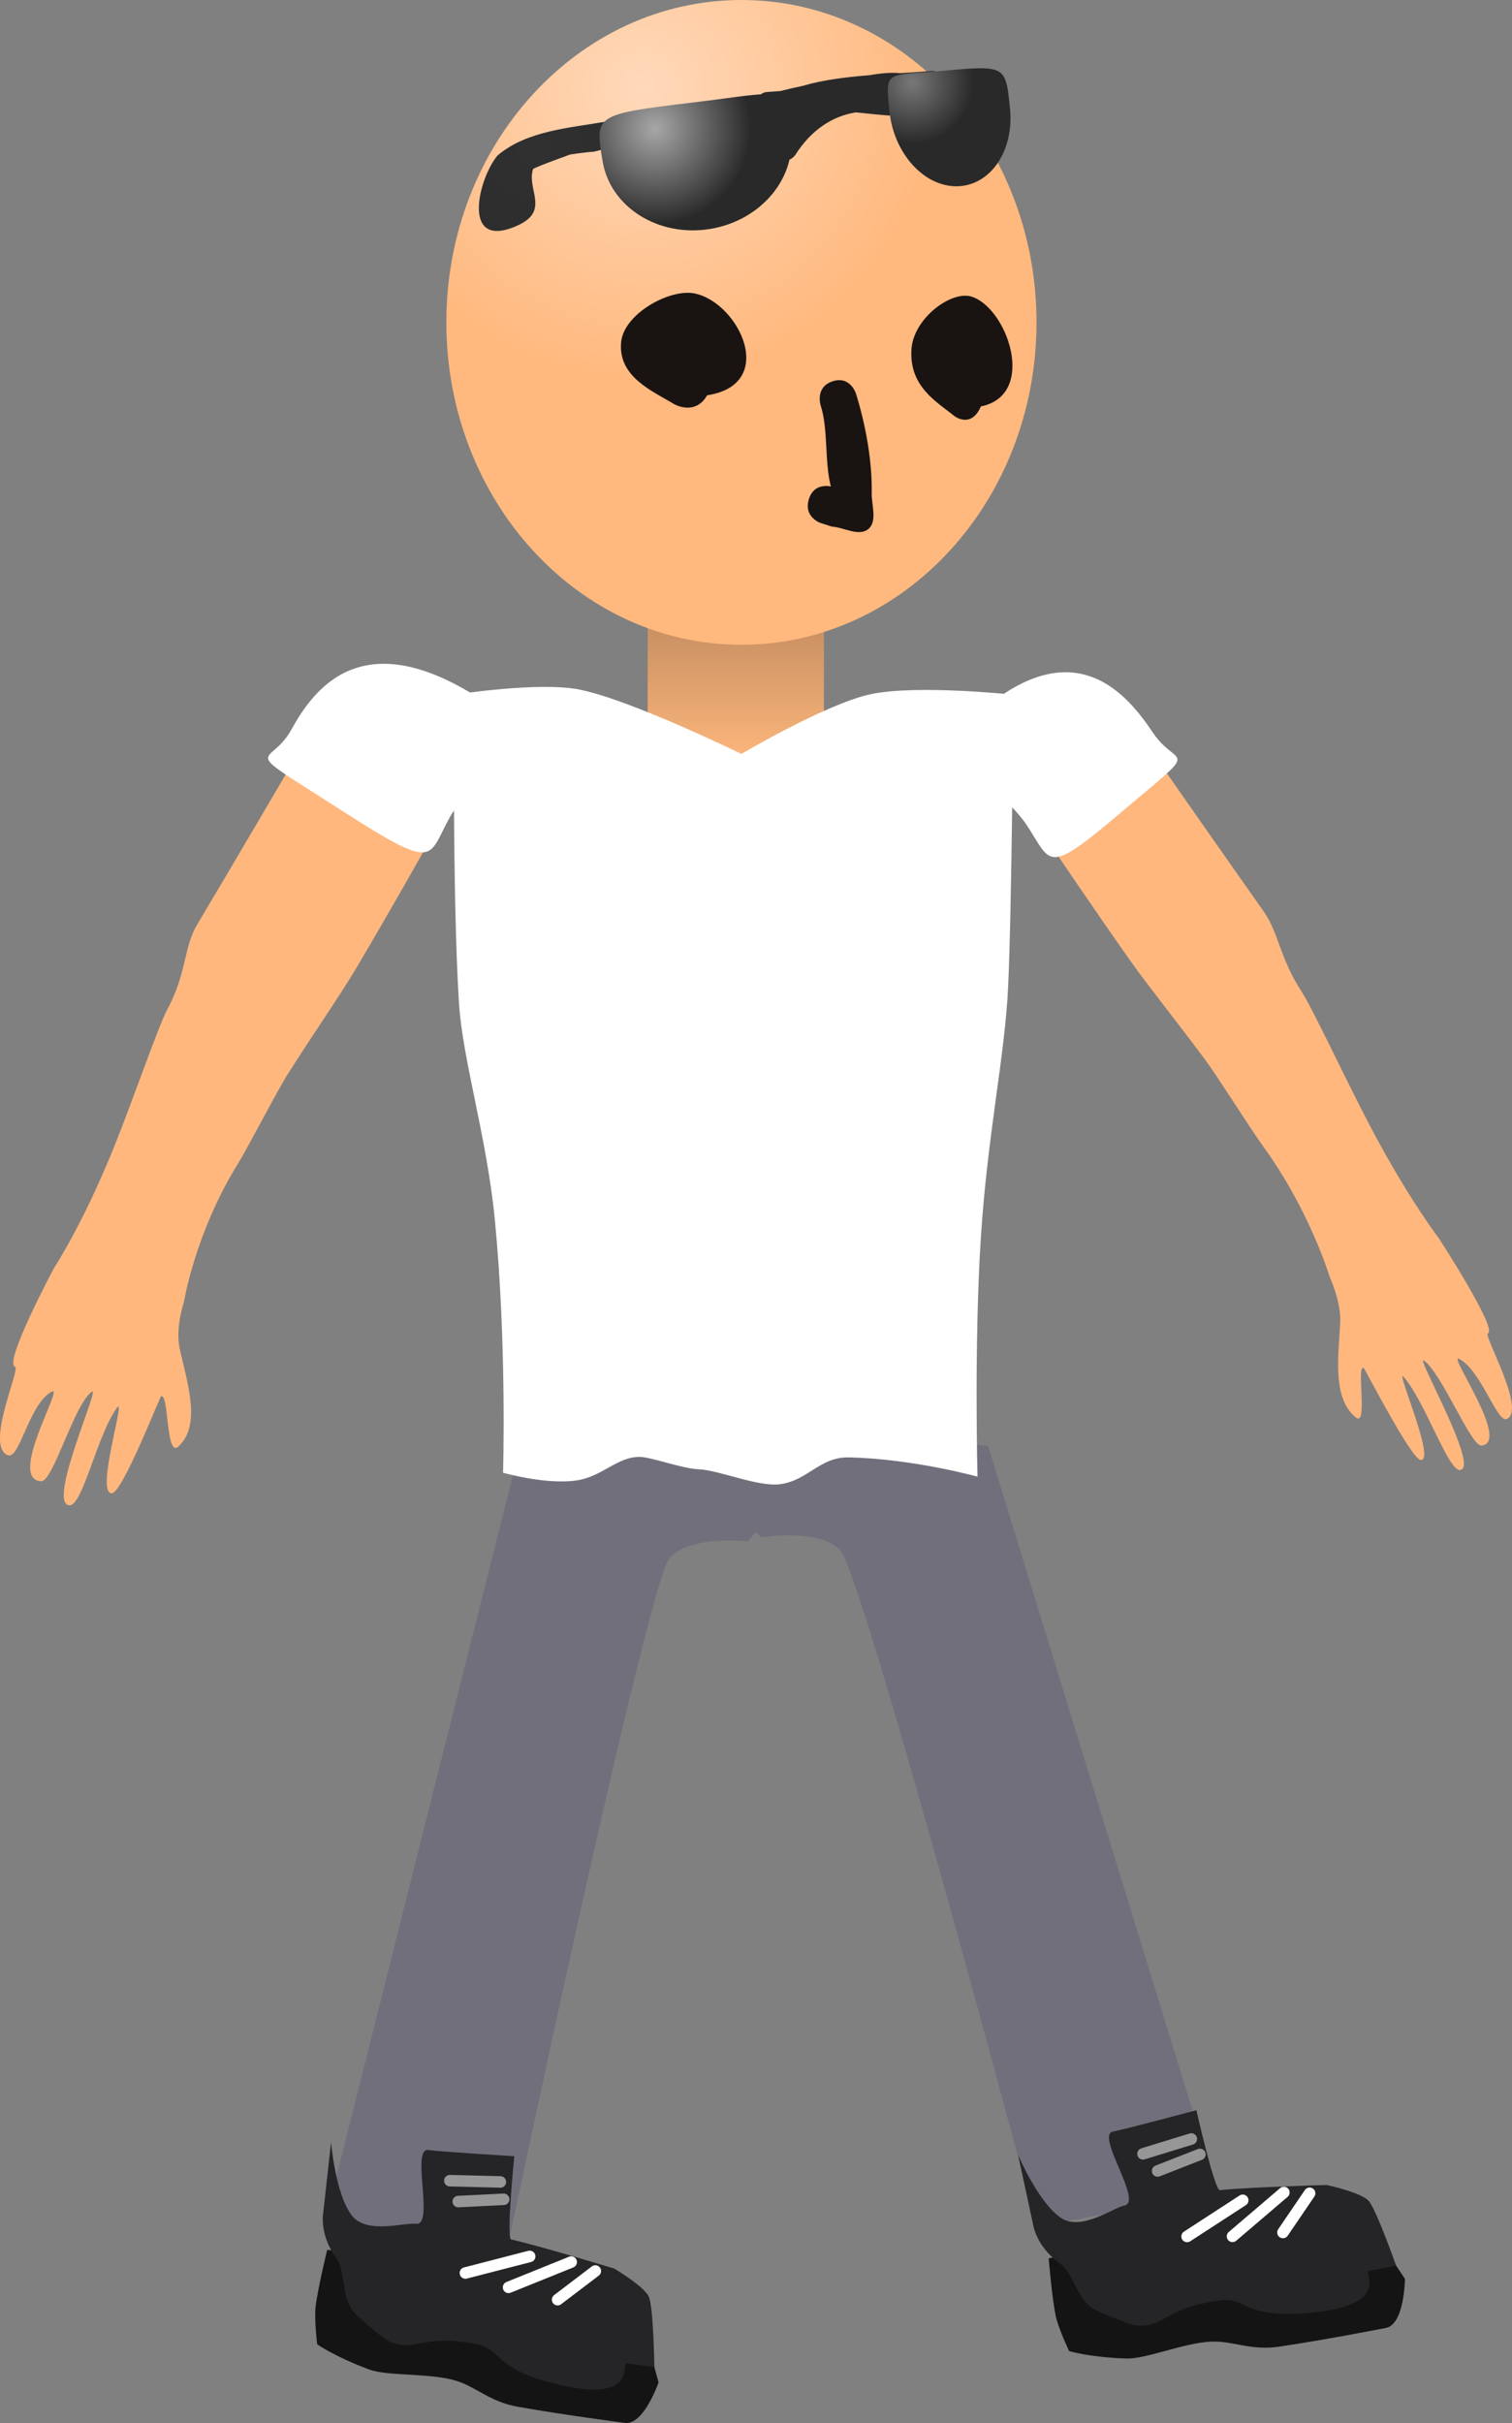 <svg version="1.1" xmlns="http://www.w3.org/2000/svg" xmlns:xlink="http://www.w3.org/1999/xlink" width="65.67" height="105.205" viewBox="0,0,65.67,105.205"><rect x="0" y="0" width="65.67" height="105.205" fill="#808080" stroke="none"/><defs><linearGradient x1="239.748" y1="156.068" x2="239.748" y2="162.919" gradientUnits="userSpaceOnUse" id="color-1"><stop offset="0" stop-color="#c28b5f"/><stop offset="1" stop-color="#ffb87d"/></linearGradient><radialGradient cx="235.712" cy="133.416" r="13.118" gradientUnits="userSpaceOnUse" id="color-2"><stop offset="0" stop-color="#ffd9ba"/><stop offset="1" stop-color="#ffb87d"/></radialGradient><radialGradient cx="230.944" cy="136.181" r="10.071" gradientUnits="userSpaceOnUse" id="color-3"><stop offset="0" stop-color="#303030"/><stop offset="1" stop-color="#292929"/></radialGradient><radialGradient cx="247.416" cy="133.24" r="2.651" gradientUnits="userSpaceOnUse" id="color-4"><stop offset="0" stop-color="#787878"/><stop offset="1" stop-color="#292929"/></radialGradient><radialGradient cx="236.234" cy="135.243" r="4.173" gradientUnits="userSpaceOnUse" id="color-5"><stop offset="0" stop-color="#a7a7a7"/><stop offset="1" stop-color="#292929"/></radialGradient></defs><g transform="translate(-207.791,-129.648)"><g data-paper-data="{&quot;isPaintingLayer&quot;:true}" fill-rule="nonzero" stroke-linejoin="miter" stroke-miterlimit="10" stroke-dasharray="" stroke-dashoffset="0" style="mix-blend-mode: normal"><g><path d="M252.821,226.341c0,0 -6.615,-24.938 -8.353,-29.077c-0.568,-1.354 -3.623,-0.864 -3.623,-0.864c0,0 -3.761,-3.606 -0.196,-4.283c3.013,-0.572 10.057,0.313 10.057,0.313l9.977,32.418z" data-paper-data="{&quot;index&quot;:null}" fill="#726f7c" stroke="#000000" stroke-width="0" stroke-linecap="butt"/><path d="M267.982,230.725c-0.582,0.111 -2.595,0.506 -4.634,0.811c-1.24,0.185 -1.984,-0.252 -2.928,-0.219c-1.188,0.042 -2.846,0.764 -3.716,0.735c-1.603,-0.055 -2.478,-0.322 -2.478,-0.322c0,0 -0.456,-0.957 -0.576,-1.505c-0.163,-0.738 -0.312,-2.523 -0.312,-2.523c0,0 5.808,-1.224 8.12,-1.458c1.368,-0.139 4.287,-0.155 4.287,-0.155c0,0 1.549,0.333 1.838,0.713c0.355,0.465 1.228,1.791 1.228,1.791c0,0 -0.017,1.978 -0.83,2.132z" data-paper-data="{&quot;index&quot;:null}" fill="#141415" stroke="#000000" stroke-width="0" stroke-linecap="butt"/><path d="M267.236,228.246c-0.244,0.046 0.989,1.443 -2.324,1.798c-3.128,0.335 -2.949,-0.65 -4.049,-0.523c-2.3,0.265 -2.431,1.067 -3.442,1.103c-0.352,0.013 -0.525,-0.017 -1.934,-0.621c-0.969,-0.415 -0.98,-1.596 -1.687,-2.102c-1.032,-0.738 -1.146,-1.702 -1.146,-1.702l-0.643,-2.98c0,0 0.889,2.077 1.867,2.731c0.875,0.585 2.273,-0.45 2.748,-0.541c0.832,-0.158 -1.286,-3.082 -0.487,-3.215c0.43,-0.072 3.614,-0.924 3.614,-0.924c0,0 0.788,3.494 1.021,3.471c1.368,-0.139 4.644,-0.223 4.644,-0.223c0,0 1.549,0.333 1.838,0.713c0.355,0.465 1.171,2.789 1.171,2.789c0,0 -0.379,0.072 -1.191,0.226z" data-paper-data="{&quot;index&quot;:null}" fill="#252527" stroke="#000000" stroke-width="0" stroke-linecap="butt"/><path d="M261.766,225.182l-2.417,1.57" fill="none" stroke="#ffffff" stroke-width="0.5" stroke-linecap="round"/><path d="M263.553,224.843l-2.231,1.904" fill="none" stroke="#ffffff" stroke-width="0.5" stroke-linecap="round"/><path d="M264.671,224.878l-1.158,1.701" fill="none" stroke="#ffffff" stroke-width="0.5" stroke-linecap="round"/><path d="M257.434,223.165l2.099,-0.645" fill="none" stroke="#969696" stroke-width="0.5" stroke-linecap="round"/><path d="M258.069,223.909l1.838,-0.719" fill="none" stroke="#969696" stroke-width="0.5" stroke-linecap="round"/></g><g><path d="M221.933,226.014l8.28,-32.893c0,0 6.988,-1.25 10.027,-0.835c3.595,0.49 0.027,4.287 0.027,4.287c0,0 -3.076,-0.33 -3.573,1.051c-1.521,4.224 -6.832,29.472 -6.832,29.472z" fill="#726f7c" stroke="#000000" stroke-width="0" stroke-linecap="butt"/><path d="M236.394,233.089c0,0 -0.644,1.87 -1.464,1.758c-0.587,-0.08 -2.622,-0.344 -4.652,-0.702c-1.234,-0.218 -1.801,-0.869 -2.707,-1.137c-1.14,-0.337 -2.941,-0.179 -3.757,-0.483c-1.503,-0.561 -2.248,-1.092 -2.248,-1.092c0,0 -0.128,-1.052 -0.069,-1.61c0.08,-0.751 0.506,-2.492 0.506,-2.492c0,0 5.896,0.683 8.163,1.195c1.341,0.303 4.114,1.214 4.114,1.214c0,0 1.363,0.807 1.517,1.259c0.189,0.554 0.596,2.088 0.596,2.088z" data-paper-data="{&quot;index&quot;:null}" fill="#141415" stroke="#000000" stroke-width="0" stroke-linecap="butt"/><path d="M236.212,232.424c0,0 -0.382,-0.052 -1.201,-0.164c-0.246,-0.034 0.48,1.682 -2.774,0.967c-3.073,-0.675 -2.59,-1.553 -3.674,-1.782c-2.265,-0.479 -2.644,0.24 -3.614,-0.047c-0.338,-0.1 -0.493,-0.183 -1.637,-1.203c-0.787,-0.701 -0.423,-1.825 -0.932,-2.528c-0.744,-1.027 -0.546,-1.978 -0.546,-1.978l0.336,-3.03c0,0 0.184,2.252 0.903,3.183c0.644,0.832 2.298,0.295 2.777,0.36c0.839,0.114 -0.241,-3.331 0.559,-3.204c0.43,0.069 3.72,0.271 3.72,0.271c0,0 -0.362,3.564 -0.134,3.615c1.341,0.303 4.475,1.263 4.475,1.263c0,0 1.363,0.807 1.517,1.259c0.189,0.554 0.225,3.017 0.225,3.017z" data-paper-data="{&quot;index&quot;:null}" fill="#252527" stroke="#000000" stroke-width="0" stroke-linecap="butt"/><path d="M230.796,227.618l-2.791,0.721" fill="none" stroke="#ffffff" stroke-width="0.5" stroke-linecap="round"/><path d="M229.879,228.962l2.72,-1.098" fill="none" stroke="#ffffff" stroke-width="0.5" stroke-linecap="round"/><path d="M232.009,229.497l1.638,-1.245" fill="none" stroke="#ffffff" stroke-width="0.5" stroke-linecap="round"/><path d="M229.524,224.385l-2.195,-0.055" fill="none" stroke="#969696" stroke-width="0.5" stroke-linecap="round"/><path d="M229.666,225.139l-1.972,0.098" fill="none" stroke="#969696" stroke-width="0.5" stroke-linecap="round"/></g><path d="M235.92,162.919v-6.851h7.656v6.851z" fill="url(#color-1)" stroke="#000000" stroke-width="0" stroke-linecap="butt"/><path d="M229.64,193.591c0,0 0.167,-5.56 -0.353,-10.944c-0.353,-3.658 -1.405,-6.959 -1.562,-9.453c-0.294,-4.681 -0.21,-13.382 -0.21,-13.382c0,0 3.692,-0.585 5.469,-0.219c2.263,0.466 7.007,2.789 7.007,2.789c0,0 3.677,-2.171 5.59,-2.587c2.019,-0.439 6.224,0.017 6.224,0.017c0,0 -0.069,9.217 -0.227,12.656c-0.14,3.043 -0.89,6.368 -1.183,10.873c-0.303,4.643 -0.148,10.422 -0.148,10.422c0,0 -2.757,-0.769 -5.572,-0.838c-1.278,-0.031 -1.791,1.006 -2.999,1.165c-0.965,0.127 -2.636,-0.613 -3.561,-0.65c-0.699,-0.028 -2.044,-0.531 -2.538,-0.535c-0.998,-0.008 -1.616,0.865 -2.773,1.025c-1.345,0.185 -3.164,-0.339 -3.164,-0.339z" fill="#ffffff" stroke="#292e32" stroke-width="0" stroke-linecap="butt"/><path d="M252.809,143.646c0,7.731 -5.738,13.998 -12.816,13.998c-7.078,0 -12.816,-6.267 -12.816,-13.998c0,-7.731 5.738,-13.998 12.816,-13.998c7.078,0 12.816,6.267 12.816,13.998z" fill="url(#color-2)" stroke="none" stroke-width="0" stroke-linecap="butt"/><g stroke-linecap="butt"><path d="M238.504,146.811c-0.526,0.913 -1.433,0.384 -1.433,0.384c-0.914,-0.557 -2.451,-1.176 -2.302,-2.696c0.122,-1.242 2.14,-2.34 3.207,-2.107c1.936,0.423 3.601,3.951 0.528,4.419z" fill="#191412" stroke="none" stroke-width="0.5"/><path d="M242.921,151.326c0.144,-0.469 0.475,-0.57 0.72,-0.576c0.078,-0.005 0.157,0.002 0.236,0.021c-0.282,-1.082 -0.104,-2.479 -0.445,-3.526c0,0 -0.25,-0.784 0.517,-1.04c0.767,-0.256 1.017,0.529 1.017,0.529c0.41,1.309 0.712,2.919 0.685,4.316c-0.01,0.524 0.253,1.231 -0.142,1.564c-0.41,0.346 -1.06,-0.068 -1.591,-0.102l-0.469,-0.151c-0.097,-0.031 -0.185,-0.08 -0.26,-0.141c-0.197,-0.148 -0.412,-0.425 -0.267,-0.894z" fill="#191412" stroke="none" stroke-width="0.5"/><path d="M250.393,147.294c-0.425,0.987 -1.156,0.415 -1.156,0.415c-0.737,-0.602 -1.977,-1.27 -1.857,-2.912c0.098,-1.342 1.726,-2.528 2.587,-2.276c1.562,0.456 2.905,4.268 0.426,4.774z" fill="#191412" stroke="none" stroke-width="0.5"/><path d="M233.634,136.229c-0.17,0.013 -0.607,0.053 -1.081,0.128c-0.525,0.2 -1.137,0.401 -1.607,0.624c-0.302,0.888 0.761,1.818 -0.69,2.465c-2.474,1.104 -1.687,-2.064 -0.853,-3.05c1.287,-1.088 3.161,-1.194 4.778,-1.48c2.226,-0.394 4.4,-1.019 6.597,-1.122c0.084,-0.085 0.197,-0.141 0.326,-0.151l0.587,-0.044c0.296,-0.073 0.619,-0.15 0.957,-0.221c0.88,-0.261 1.937,-0.388 2.921,-0.466c0.483,-0.088 0.935,-0.125 1.308,-0.086c0.274,-0.016 0.529,-0.032 0.757,-0.049l0.619,-0.047c0.282,-0.021 0.527,0.19 0.549,0.472c0.019,0.251 -0.146,0.473 -0.381,0.534l-0.331,0.093c0.143,0.124 0.273,0.265 0.386,0.425l0.236,-0.116l0.289,0.589c0.031,0.059 0.051,0.126 0.056,0.197c0.021,0.282 -0.19,0.527 -0.472,0.549c-0.086,0.006 -0.168,-0.009 -0.242,-0.041l-0.504,-0.206l0.006,-0.015l-0.048,-0.004c-0.359,-0.229 -0.725,-0.403 -1.091,-0.523c-0.559,-0.028 -1.147,-0.098 -1.746,-0.156c-1.017,0.16 -1.945,0.774 -2.617,1.833c0,0 -0.275,0.431 -0.707,0.156c-0.431,-0.275 -0.156,-0.707 -0.156,-0.707c0.059,-0.092 0.12,-0.181 0.182,-0.268l-0.285,0.086c-0.038,0.012 -0.078,0.021 -0.12,0.024c-0.282,0.021 -0.527,-0.19 -0.549,-0.472c-0.011,-0.143 0.038,-0.276 0.125,-0.376c-0.245,-0.003 -0.477,0.007 -0.674,0.053c-1.38,0.319 -3.494,0.401 -5.491,0.678c0.008,0.241 -0.155,0.452 -0.383,0.511l-0.6,0.168l-0.005,-0.019l-0.007,0.002z" fill="url(#color-3)" stroke="none" stroke-width="0.5"/><path d="M248.78,132.718c2.713,-0.245 2.689,-0.204 2.877,1.629c0.188,1.833 -0.831,3.35 -2.276,3.388c-1.445,0.038 -2.769,-1.417 -2.958,-3.25c-0.188,-1.833 -0.187,-1.537 2.356,-1.767z" data-paper-data="{&quot;index&quot;:null}" fill="url(#color-4)" stroke="#000000" stroke-width="0"/><path d="M242.122,135.302c0.329,1.996 -1.232,3.915 -3.484,4.286c-2.253,0.371 -4.346,-0.947 -4.674,-2.943c-0.329,-1.996 -0.379,-2.032 3.908,-2.545c4.021,-0.481 3.922,-0.794 4.25,1.202z" fill="url(#color-5)" stroke="#000000" stroke-width="0"/></g><g stroke="#000000" stroke-width="0" stroke-linecap="butt"><path d="M272.413,187.54c-0.208,0.079 1.678,3.324 0.824,3.719c-0.42,0.194 -1.137,-2.158 -2.081,-2.612c-0.5,-0.24 2.276,3.643 0.975,3.765c-0.447,0.042 -1.728,-3.156 -2.493,-3.687c-0.409,-0.285 2.423,4.627 1.572,4.75c-0.505,0.073 -1.506,-2.924 -2.437,-4.028c-0.453,-0.538 1.397,3.617 0.728,3.594c-0.41,-0.014 -2.428,-3.972 -2.486,-3.999c-0.327,-0.151 0.205,2.599 -0.34,2.148c-1.005,-0.83 -0.765,-2.551 -0.675,-4.098c0.053,-0.904 -0.448,-1.973 -0.448,-1.973c0,0 -0.86,-2.904 -2.931,-5.744c-0.498,-0.683 -1.968,-3.019 -2.487,-3.715c-1.227,-1.648 -2.502,-3.24 -3.23,-4.269c-1.565,-2.213 -3.484,-5.061 -3.484,-5.061l4.771,-3.508c0,0 2.806,4.023 4.47,6.376c0.677,0.957 0.693,2.018 1.685,3.542c0.445,0.683 1.937,3.871 2.938,5.775c1.666,3.169 3.007,4.907 3.007,4.907c0,0 2.564,3.949 2.123,4.117z" data-paper-data="{&quot;index&quot;:null}" fill="#ffb77d"/><path d="M250.419,160.511c4.083,-3.491 6.344,-0.696 7.443,0.944c1.099,1.64 2.247,0.394 -1.509,3.574c-3.175,2.688 -2.887,2.06 -3.986,0.42c-1.099,-1.64 -4.074,-3.121 -1.948,-4.939z" data-paper-data="{&quot;index&quot;:null}" fill="#ffffff"/></g><g stroke="#000000" stroke-width="0" stroke-linecap="butt"><path d="M210.147,184.685c0,0 1.219,-1.839 2.565,-5.157c0.808,-1.993 1.954,-5.323 2.341,-6.042c0.862,-1.604 0.702,-2.689 1.304,-3.7c1.481,-2.483 3.968,-6.727 3.968,-6.727l5.969,3.365c0,0 -1.684,3.001 -3.077,5.337c-0.648,1.086 -1.817,2.773 -2.923,4.515c-0.467,0.736 -1.732,3.193 -2.179,3.915c-1.858,3 -2.339,6.009 -2.339,6.009c0,0 -0.386,1.116 -0.174,2.038c0.363,1.577 0.922,3.325 -0.071,4.221c-0.539,0.486 -0.402,-2.35 -0.745,-2.181c-0.061,0.03 -1.671,4.171 -2.131,4.205c-0.751,0.054 0.637,-4.28 0.216,-3.709c-0.864,1.172 -1.489,4.283 -2.071,4.232c-0.98,-0.087 1.387,-5.24 0.973,-4.93c-0.773,0.579 -1.68,3.908 -2.19,3.886c-1.487,-0.064 0.989,-4.164 0.466,-3.895c-0.988,0.508 -1.401,2.947 -1.907,2.767c-1.029,-0.364 0.551,-3.77 0.304,-3.841c-0.525,-0.151 1.701,-4.308 1.701,-4.308z" fill="#ffb77d"/><path d="M227.318,165.149c-0.959,1.73 -0.527,2.358 -4.566,-0.233c-4.778,-3.066 -3.271,-1.849 -2.312,-3.579c0.959,-1.73 3.031,-4.699 8.23,-1.332c2.708,1.754 -0.394,3.414 -1.353,5.144z" fill="#ffffff"/></g></g></g></svg>